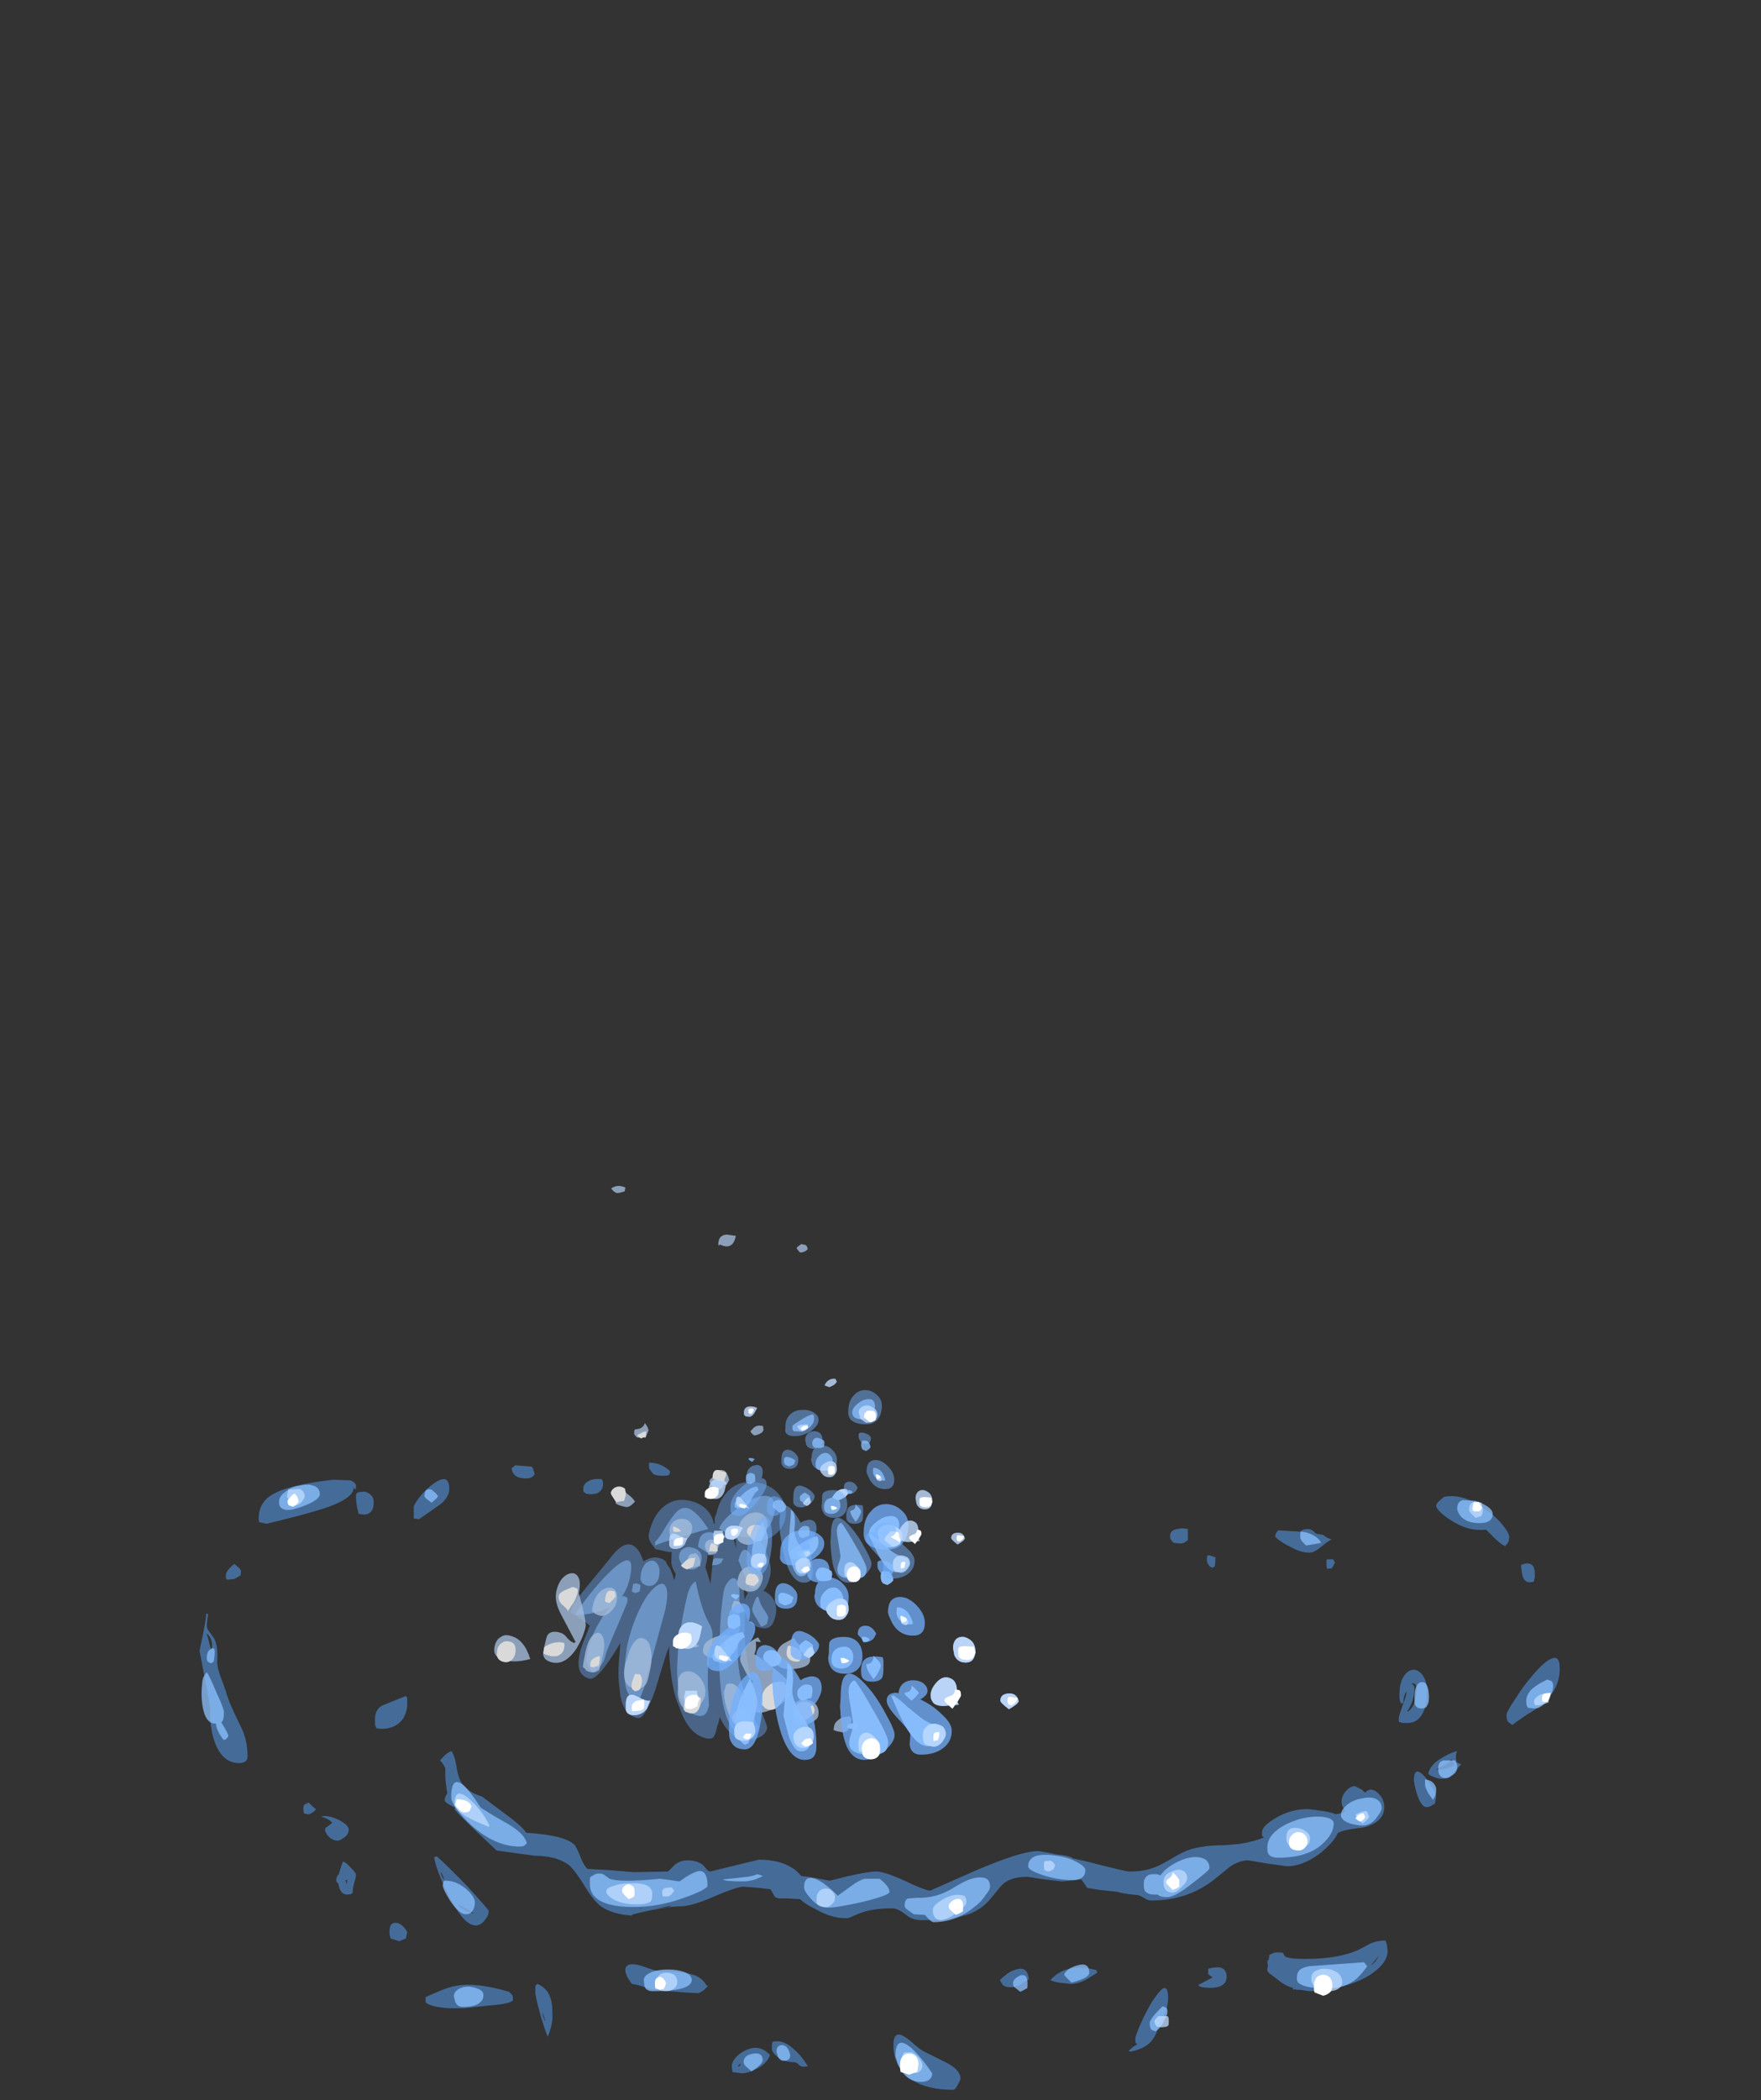 <?xml version="1.0" encoding="UTF-8" standalone="no"?>
<svg xmlns:ffdec="https://www.free-decompiler.com/flash" xmlns:xlink="http://www.w3.org/1999/xlink" ffdec:objectType="frame" height="1118.25px" width="938.0px" xmlns="http://www.w3.org/2000/svg">
  <rect width="100%" height="100%" fill="#333333" stroke="none"/>
  <g transform="matrix(1.0, 0.0, 0.0, 1.0, 424.7, 910.15)">
    <use ffdec:characterId="1182" height="47.7" transform="matrix(7.0, 0.0, 0.0, 7.0, -318.4, -131.4)" width="103.5" xlink:href="#shape0"/>
    <use ffdec:characterId="1181" height="39.7" transform="matrix(6.835, 1.489, -1.489, 6.835, -107.196, -281.613)" width="28.35" xlink:href="#shape1"/>
    <use ffdec:characterId="1183" height="20.6" transform="matrix(7.0, 0.0, 0.0, 7.0, -91.35, -117.35)" width="29.9" xlink:href="#shape2"/>
    <use ffdec:characterId="1183" height="20.6" transform="matrix(7.0, 0.0, 0.0, 7.0, -91.35, -117.35)" width="29.9" xlink:href="#shape2"/>
    <use ffdec:characterId="1183" height="20.6" transform="matrix(5.27, 0.0, 0.0, 5.27, -68.267, -176.066)" width="29.9" xlink:href="#shape2"/>
    <use ffdec:characterId="348" height="20.4" transform="matrix(7.0, 0.0, 0.0, 7.0, -424.7, -71.7)" width="134.0" xlink:href="#shape3"/>
  </g>
  <defs>
    <g id="shape0" transform="matrix(1.0, 0.0, 0.0, 1.0, 52.5, 27.3)">
      <path d="M21.45 -21.4 Q21.35 -21.5 21.35 -21.75 21.35 -22.15 21.9 -22.25 22.35 -22.35 22.65 -22.25 L22.7 -22.3 Q22.7 -22.25 22.7 -21.95 L22.7 -21.6 Q22.7 -21.5 22.7 -21.4 L22.55 -21.3 Q22.4 -21.15 22.1 -21.15 L21.65 -21.2 21.55 -21.25 21.45 -21.4 M41.9 -23.55 Q41.6 -23.85 41.6 -24.0 41.6 -24.2 41.85 -24.4 41.95 -24.5 42.2 -24.7 43.75 -25.0 45.55 -23.6 46.25 -23.1 46.7 -22.5 47.15 -21.95 47.15 -21.65 47.15 -21.35 47.05 -21.2 L46.85 -20.95 Q46.5 -21.1 46.0 -21.6 L45.4 -22.2 Q44.05 -22.05 42.75 -22.9 42.25 -23.2 41.9 -23.55 M31.25 -22.05 Q31.45 -22.25 31.8 -22.25 32.1 -22.25 32.3 -22.05 L32.45 -21.9 33.0 -21.8 33.2 -21.65 Q33.35 -21.55 33.65 -21.45 33.45 -21.4 32.85 -20.9 32.3 -20.45 31.95 -20.45 31.3 -20.45 30.5 -20.9 29.85 -21.2 29.35 -21.65 29.35 -21.75 29.4 -21.9 29.5 -22.1 29.6 -22.15 L31.2 -22.05 31.25 -22.05 M24.8 -20.1 Q24.8 -19.7 24.75 -19.4 L24.55 -19.3 Q24.35 -19.4 24.3 -19.5 24.15 -19.65 24.15 -19.95 24.15 -20.25 24.25 -20.25 L24.35 -20.25 24.8 -20.1 M33.3 -19.95 L33.75 -19.95 33.9 -19.7 33.65 -19.25 33.4 -19.25 33.35 -19.2 Q33.25 -19.25 33.25 -19.55 33.25 -20.0 33.3 -19.95 M33.0 -0.8 Q33.85 -0.65 33.9 -0.55 L34.45 -0.65 Q34.55 -0.7 34.7 -0.8 L34.5 -1.1 Q34.4 -1.25 34.4 -1.55 34.4 -1.9 34.7 -2.3 35.1 -2.7 35.4 -2.7 L35.9 -2.45 36.2 -2.2 Q36.55 -2.6 37.0 -2.3 37.3 -2.1 37.5 -1.75 37.65 -1.4 37.65 -1.1 37.65 0.05 36.05 0.45 34.3 0.65 34.1 0.9 33.75 1.65 32.65 2.5 31.4 3.4 30.25 3.4 L28.8 3.2 27.3 2.95 Q26.65 2.95 25.95 3.4 L24.65 4.45 Q22.65 6.0 19.95 6.0 19.65 6.0 19.45 5.85 19.1 5.65 18.95 5.6 17.5 5.45 17.4 5.35 L16.0 5.2 15.05 5.05 14.85 4.75 14.6 4.4 13.7 4.5 13.1 4.55 11.8 4.4 10.5 4.2 Q9.3 4.2 8.7 4.7 8.45 4.9 8.2 5.25 L7.7 5.85 Q7.1 6.6 6.15 7.0 4.8 7.5 2.45 7.5 1.7 7.5 1.2 7.05 0.65 6.6 0.2 6.6 -1.3 6.6 -2.2 6.95 L-2.8 7.2 Q-3.05 7.35 -3.35 7.35 -4.4 7.35 -5.55 6.7 -6.4 6.3 -6.8 5.9 L-7.7 5.85 -8.25 5.85 Q-8.7 5.85 -8.8 5.6 L-9.05 5.15 -9.9 5.05 -11.1 4.95 Q-11.6 4.95 -13.35 5.7 -15.05 6.45 -15.95 6.45 -16.65 6.45 -18.2 6.75 -19.6 7.05 -19.6 7.1 L-19.6 7.15 Q-21.1 7.05 -21.95 6.45 -22.55 6.0 -23.2 4.9 -23.9 3.75 -24.4 3.3 -25.35 2.6 -27.0 2.6 L-28.1 2.45 -29.9 2.2 -31.85 0.35 Q-33.1 -0.85 -33.1 -0.95 L-33.05 -1.05 Q-33.85 -1.45 -33.85 -1.6 -33.85 -1.85 -33.65 -2.15 L-33.7 -2.45 Q-33.8 -3.15 -33.8 -3.45 L-33.8 -4.05 Q-33.95 -4.4 -34.2 -4.65 -33.6 -5.35 -33.3 -5.35 L-33.3 -5.3 Q-33.1 -5.0 -33.0 -4.45 -32.9 -3.8 -32.8 -3.5 -32.5 -2.35 -31.0 -1.9 L-29.2 -0.55 Q-27.9 0.4 -27.65 0.85 -24.6 1.05 -23.95 1.8 -23.8 2.0 -23.55 2.6 -23.35 3.2 -23.0 3.6 L-21.25 3.7 -19.45 3.85 -16.85 3.8 -16.35 3.3 Q-15.95 2.95 -15.35 2.95 -14.6 2.95 -14.15 3.35 L-13.9 3.65 Q-13.75 3.8 -13.65 3.8 L-9.95 2.9 Q-8.4 2.9 -7.45 3.5 -7.1 3.7 -6.9 3.95 L-6.7 4.15 Q-6.05 4.2 -5.35 4.35 L-4.55 4.5 -3.15 4.15 Q-1.6 3.8 -1.0 3.8 -0.4 3.8 1.15 4.5 2.7 5.25 3.1 5.25 L6.5 3.75 Q10.0 2.25 11.25 2.25 11.55 2.25 12.7 2.5 13.3 2.55 13.8 2.7 L13.95 2.8 14.85 3.0 Q17.95 3.8 18.25 3.8 19.45 3.8 20.25 3.45 20.65 3.3 21.5 2.8 22.3 2.3 22.95 2.1 24.0 1.8 25.5 1.8 L26.65 1.7 Q27.85 1.5 28.5 1.2 L28.35 1.1 28.35 0.8 Q28.35 0.35 29.35 -0.25 30.5 -0.95 31.85 -0.95 L33.0 -0.8 M40.65 -8.4 Q40.25 -7.5 39.45 -7.5 L39.0 -7.5 38.9 -7.55 38.8 -7.55 Q38.75 -7.55 38.75 -7.85 38.75 -8.0 39.05 -8.85 39.35 -9.65 39.35 -9.9 39.25 -9.8 39.15 -9.5 39.1 -9.25 39.1 -9.05 L38.95 -8.95 Q38.9 -9.05 38.85 -9.15 38.8 -9.3 38.8 -9.6 38.8 -10.5 39.1 -11.0 39.4 -11.5 39.85 -11.55 40.25 -11.55 40.55 -11.15 40.9 -10.7 40.9 -9.85 40.9 -9.05 40.65 -8.4 M39.85 -10.4 Q39.95 -10.35 39.95 -10.05 39.95 -9.8 39.8 -9.2 39.6 -8.65 39.4 -8.4 L39.4 -8.35 Q39.8 -8.55 40.0 -9.2 40.1 -9.65 40.1 -10.1 40.1 -10.6 39.7 -10.5 L39.85 -10.4 M39.9 -3.1 Q39.9 -4.3 40.7 -3.45 41.0 -3.1 41.3 -2.6 41.55 -2.15 41.6 -1.9 L41.5 -1.35 Q41.45 -1.35 41.3 -1.25 41.1 -1.1 40.85 -1.1 40.45 -1.1 40.1 -2.2 39.95 -2.75 39.9 -3.1 M43.1 -4.9 Q43.1 -4.6 43.2 -4.5 43.25 -4.45 43.5 -4.35 L42.95 -3.75 Q42.5 -3.25 42.05 -3.25 41.75 -3.25 41.4 -3.4 41.1 -3.5 41.0 -3.65 41.15 -4.35 42.05 -4.85 42.6 -5.2 43.15 -5.35 43.2 -5.3 43.15 -5.25 43.1 -5.2 43.1 -4.9 M42.15 -4.25 Q41.7 -4.05 41.6 -3.95 42.05 -3.95 42.45 -4.05 L42.95 -4.25 Q43.0 -4.35 42.9 -4.5 L42.75 -4.75 Q42.55 -4.45 42.15 -4.25 M48.95 -19.45 Q49.1 -19.25 49.1 -18.9 L49.1 -18.6 Q49.1 -18.55 49.05 -18.4 L49.05 -18.3 Q49.0 -18.2 48.7 -18.2 48.3 -18.2 48.15 -18.75 48.1 -19.05 48.05 -19.5 48.65 -19.8 48.95 -19.45 M51.0 -11.65 Q51.0 -10.0 49.6 -8.9 49.3 -8.6 48.45 -8.1 47.7 -7.6 47.4 -7.35 47.15 -7.5 47.05 -7.6 46.95 -7.8 46.95 -8.1 46.95 -8.35 47.6 -9.3 48.25 -10.35 49.0 -11.2 49.85 -12.2 50.4 -12.4 51.0 -12.65 51.0 -11.65 M37.25 10.15 Q37.0 10.55 36.6 10.95 36.95 10.75 37.1 10.45 L37.25 10.15 M37.85 9.4 L37.9 9.85 Q37.9 10.8 36.5 11.7 35.3 12.45 33.5 12.7 32.75 12.9 31.95 12.9 L31.25 12.8 31.05 12.8 30.8 12.75 30.75 12.8 Q30.7 12.8 30.7 12.65 30.15 12.5 29.7 12.15 L29.45 11.95 29.05 11.65 Q28.75 11.45 28.75 11.3 28.75 11.1 28.8 10.95 L28.75 10.7 Q28.8 10.7 28.75 10.6 28.75 10.55 28.85 10.55 L28.9 10.15 29.1 10.05 Q29.25 9.95 29.55 9.95 29.85 9.95 29.95 10.0 L30.05 10.2 Q30.2 10.45 31.6 10.45 34.2 10.45 35.7 9.75 L36.65 9.25 Q37.15 9.05 37.75 9.05 L37.85 9.4 M24.25 11.2 Q25.65 10.8 25.65 11.8 25.65 12.25 25.3 12.45 25.0 12.65 24.35 12.65 L23.8 12.6 Q23.6 12.55 23.5 12.45 23.45 12.45 23.65 12.35 L24.6 11.85 Q24.4 11.75 24.25 11.6 L24.25 11.2 M15.8 11.5 L15.0 12.0 Q14.35 12.35 13.75 12.35 L12.9 12.25 Q12.35 12.15 12.25 12.05 13.45 10.7 15.75 11.3 L15.8 11.5 M20.8 12.7 Q21.2 12.5 21.2 13.4 21.2 13.95 21.0 14.45 L20.45 15.6 20.3 16.1 Q20.15 16.4 20.0 16.6 19.55 17.25 18.35 17.5 L18.2 17.45 Q18.45 17.15 18.85 16.95 L18.75 16.85 Q18.7 16.8 18.7 16.55 18.7 16.3 19.1 15.4 19.5 14.5 19.95 13.75 20.5 12.9 20.8 12.7 M9.95 12.4 Q9.5 12.6 9.25 12.6 8.75 12.6 8.6 12.4 L8.4 12.05 Q8.5 11.95 8.8 11.7 9.15 11.4 9.5 11.3 10.5 10.9 10.6 12.0 L9.95 12.4 M1.2 16.4 Q1.45 16.55 2.0 17.05 2.5 17.45 2.65 17.5 L4.35 18.35 Q5.4 18.9 5.4 19.55 5.4 19.65 5.2 20.0 5.0 20.4 4.85 20.4 2.25 20.4 1.05 19.1 0.3 18.25 0.3 17.0 0.3 15.8 1.2 16.4 M-47.85 -22.75 L-47.9 -22.75 Q-48.0 -22.75 -48.0 -23.05 -48.0 -24.25 -47.0 -24.85 -45.8 -25.6 -42.35 -26.0 L-41.0 -25.95 -40.75 -25.8 Q-40.6 -25.65 -40.6 -25.6 L-40.6 -25.3 Q-40.7 -25.25 -40.75 -25.35 L-40.8 -25.55 Q-40.55 -24.6 -43.25 -23.75 -44.7 -23.3 -47.4 -22.65 L-47.85 -22.75 M-49.35 -19.1 Q-49.35 -18.8 -49.4 -18.7 -49.45 -18.7 -49.6 -18.6 L-49.85 -18.45 -50.4 -18.4 Q-50.5 -18.4 -50.5 -18.7 -50.5 -19.1 -49.85 -19.6 L-49.45 -19.25 -49.35 -19.1 M-51.9 -15.45 L-51.95 -14.95 Q-51.95 -14.65 -51.8 -14.5 L-51.55 -14.15 Q-51.1 -13.65 -51.15 -12.4 -51.2 -11.85 -50.95 -11.15 -50.65 -10.35 -50.5 -9.9 -50.25 -9.0 -49.4 -7.3 -48.85 -6.25 -48.85 -4.95 -48.85 -4.45 -49.5 -4.45 -50.95 -4.45 -51.5 -6.55 -51.75 -7.6 -51.7 -8.75 L-52.5 -13.0 -52.25 -14.2 Q-52.0 -15.4 -52.0 -15.8 L-51.85 -15.8 Q-51.85 -15.65 -51.9 -15.45 M-51.65 -13.15 L-51.6 -13.1 Q-51.55 -13.15 -51.55 -13.1 L-51.55 -13.4 Q-51.55 -13.75 -51.7 -14.0 -51.8 -14.2 -52.0 -14.3 -51.9 -14.15 -51.8 -13.75 L-51.65 -13.15 M-23.3 -25.3 Q-23.3 -25.7 -22.9 -25.9 -22.55 -26.1 -21.9 -26.05 L-21.85 -25.95 Q-21.8 -25.9 -21.8 -25.65 -21.8 -25.3 -22.1 -25.05 -22.35 -24.9 -22.7 -24.9 -23.15 -24.9 -23.15 -25.0 -23.2 -25.05 -23.25 -25.05 -23.3 -25.05 -23.3 -25.3 M-28.6 -26.45 Q-28.75 -26.65 -28.75 -26.9 L-28.6 -27.0 Q-28.5 -27.05 -28.5 -27.1 L-27.25 -27.0 Q-27.15 -26.95 -27.1 -26.75 L-27.0 -26.45 Q-27.15 -26.1 -27.65 -26.1 -28.35 -26.1 -28.6 -26.45 M-34.15 -24.15 L-35.8 -23.0 -36.2 -23.05 -36.2 -24.0 Q-35.7 -24.95 -34.7 -25.7 -33.5 -26.55 -33.5 -25.3 -33.5 -24.7 -34.15 -24.15 M-39.95 -25.1 Q-39.25 -24.9 -39.25 -24.3 -39.25 -23.85 -39.4 -23.65 -39.6 -23.35 -40.0 -23.35 L-40.4 -23.4 -40.4 -23.45 Q-40.6 -24.15 -40.6 -24.75 -40.6 -25.0 -40.4 -25.05 L-39.95 -25.1 M-39.05 -7.15 L-39.15 -7.35 -39.15 -7.8 Q-39.15 -8.5 -38.65 -8.8 -38.55 -8.85 -36.8 -9.55 -36.7 -9.45 -36.7 -9.35 L-36.7 -8.9 Q-36.7 -8.4 -37.0 -7.85 -37.55 -7.05 -38.7 -7.05 L-39.05 -7.1 Q-39.1 -7.15 -39.05 -7.15 M-44.6 -0.95 Q-44.6 -1.25 -44.5 -1.3 L-44.2 -1.45 -43.9 -1.15 -43.65 -0.95 Q-43.7 -0.8 -43.9 -0.7 -44.1 -0.55 -44.2 -0.55 L-44.5 -0.6 Q-44.6 -0.65 -44.6 -0.95 M-41.85 -0.1 Q-41.15 0.3 -41.15 0.6 -41.15 1.0 -41.55 1.25 -41.75 1.4 -41.95 1.45 -42.45 1.45 -42.75 1.05 -42.95 0.8 -42.95 0.6 -42.95 0.5 -42.8 0.4 L-42.4 0.1 -42.6 -0.1 Q-42.75 -0.2 -43.25 -0.4 -42.65 -0.5 -41.85 -0.1 M-16.75 -26.4 Q-16.85 -26.3 -17.15 -26.3 -17.7 -26.3 -17.9 -26.4 -18.05 -26.45 -18.3 -26.9 L-18.3 -27.3 Q-18.0 -27.3 -17.6 -27.2 -17.05 -27.0 -16.7 -26.65 -16.7 -26.5 -16.75 -26.4 M-16.6 6.4 L-17.7 6.6 -16.8 6.5 -16.45 6.35 -16.6 6.4 M-19.0 6.6 L-19.0 6.65 -18.85 6.65 -19.0 6.6 M-20.1 11.3 Q-20.1 10.65 -18.95 10.95 -17.7 11.4 -17.45 11.4 -15.6 11.4 -14.8 11.7 -14.2 11.95 -13.9 12.5 -13.65 12.35 -14.05 12.75 -14.4 13.05 -14.6 13.05 L-15.55 13.0 -17.85 12.8 Q-18.05 12.8 -18.6 12.6 -19.2 12.4 -19.6 12.35 -20.1 11.7 -20.1 11.3 M-11.95 18.95 Q-12.0 18.85 -12.0 18.55 -12.0 18.35 -11.75 18.0 -11.45 17.65 -11.05 17.45 -9.95 16.85 -9.1 17.75 -9.25 18.3 -10.0 18.75 -10.75 19.15 -11.25 19.15 L-11.95 19.05 -11.95 18.95 M-8.9 16.75 Q-8.1 16.55 -7.3 17.3 -6.75 17.75 -6.25 18.55 L-6.2 18.6 -6.5 18.65 Q-6.75 18.65 -6.9 18.5 -7.05 18.3 -7.3 18.3 -7.9 18.3 -8.45 17.95 -8.95 17.6 -8.95 17.25 L-8.95 16.95 -8.9 16.75 M-11.35 18.4 L-11.5 18.55 -11.55 18.65 -11.35 18.55 -11.35 18.4 M-34.45 2.65 Q-33.9 3.1 -32.15 4.9 -30.5 6.7 -30.5 6.8 -30.5 7.15 -30.8 7.5 -31.1 7.9 -31.5 7.9 -32.4 7.9 -33.55 5.6 -34.5 3.7 -34.65 2.7 L-34.45 2.65 M-34.05 4.2 L-33.9 4.45 Q-33.9 4.3 -34.0 4.1 -34.05 3.95 -34.15 3.85 L-34.15 3.9 -34.05 4.2 M-32.85 6.3 Q-32.55 6.75 -31.6 7.0 L-32.15 6.65 Q-32.65 6.4 -32.85 6.3 M-33.0 12.5 Q-31.5 12.2 -28.95 12.95 L-28.75 13.15 Q-28.65 13.25 -28.65 13.55 -28.65 13.85 -30.55 14.0 L-32.4 14.2 -33.5 14.2 Q-34.95 14.1 -35.3 13.75 L-35.3 13.35 -34.15 12.85 Q-33.55 12.6 -33.0 12.5 M-26.8 12.35 Q-25.95 12.7 -25.75 13.6 -25.65 13.9 -25.65 14.85 -25.65 15.2 -25.75 15.6 -25.85 16.0 -26.0 16.35 -26.1 16.25 -26.55 14.75 -26.95 13.3 -26.95 13.0 -26.95 12.7 -26.95 12.55 -26.9 12.4 -26.8 12.35 M-41.0 3.5 Q-40.6 3.9 -40.6 4.05 -40.6 4.25 -40.75 4.7 -40.85 5.1 -40.85 5.4 L-40.95 5.5 Q-41.05 5.55 -41.3 5.55 -41.65 5.55 -41.85 5.1 L-41.95 4.7 Q-42.1 4.6 -42.1 4.5 -42.1 4.2 -41.95 4.05 L-41.9 4.0 Q-41.8 3.6 -41.6 3.05 -41.4 3.05 -41.0 3.5 M-41.35 4.45 L-41.4 4.45 -41.3 4.8 Q-41.3 4.6 -41.25 4.45 L-41.35 4.45 M-36.8 8.9 L-36.95 8.95 -37.3 9.1 -37.95 8.9 -38.0 8.75 Q-38.05 8.6 -38.05 8.35 -38.05 7.7 -37.6 7.7 -37.1 7.7 -36.7 8.4 L-36.8 8.9 M-26.35 14.85 L-26.2 15.2 -26.2 15.1 -26.45 14.4 -26.35 14.85" fill="#59a5ff" fill-opacity="0.502" fill-rule="evenodd" stroke="none"/>
      <path d="M44.9 -22.7 Q43.85 -22.7 43.4 -23.3 43.3 -23.45 43.2 -23.7 L43.2 -23.85 Q43.2 -24.3 43.6 -24.45 L44.55 -24.4 Q45.05 -24.25 45.45 -24.0 45.9 -23.7 45.9 -23.4 45.9 -22.7 44.9 -22.7 M31.25 -21.65 Q31.25 -22.1 31.3 -22.05 31.65 -22.05 32.1 -21.85 32.65 -21.6 32.85 -21.2 L32.3 -21.1 31.7 -21.0 31.4 -21.3 Q31.25 -21.5 31.25 -21.65 M33.0 -0.35 Q33.8 -0.25 33.8 0.15 33.8 0.9 33.0 1.65 31.85 2.75 29.6 2.75 28.95 2.75 28.8 2.4 28.75 2.3 28.75 1.95 28.75 1.2 29.55 0.6 30.2 0.1 31.25 -0.2 32.25 -0.45 33.0 -0.35 M40.9 -8.8 Q40.8 -8.6 40.5 -8.6 40.05 -8.6 39.95 -9.0 L39.95 -9.4 Q39.95 -10.0 40.1 -10.3 40.25 -10.6 40.5 -10.6 40.75 -10.65 40.9 -10.35 41.05 -10.0 41.05 -9.45 41.05 -9.0 40.9 -8.8 M37.1 -0.35 Q36.65 0.3 36.0 0.3 35.6 0.3 35.05 0.15 34.35 -0.1 34.35 -0.5 34.35 -0.9 34.85 -1.3 35.3 -1.65 35.9 -1.75 36.55 -1.9 36.95 -1.75 37.45 -1.55 37.45 -1.0 37.45 -0.8 37.1 -0.35 M42.15 -4.65 Q42.25 -4.65 43.05 -4.65 43.05 -4.6 43.1 -4.5 43.2 -4.4 43.2 -4.15 43.2 -3.75 42.8 -3.5 42.55 -3.3 42.35 -3.3 41.95 -3.3 41.8 -3.65 41.75 -3.8 41.75 -4.05 41.75 -4.55 42.15 -4.65 M41.55 -2.0 L41.35 -1.65 41.0 -2.15 Q40.75 -2.6 40.75 -2.8 40.75 -3.25 40.75 -3.2 41.25 -3.15 41.45 -2.85 41.6 -2.65 41.6 -2.45 41.6 -2.15 41.55 -2.0 M50.35 -10.7 Q50.5 -10.6 50.5 -10.3 50.5 -9.85 50.1 -9.3 49.65 -8.6 49.05 -8.6 L48.6 -8.65 48.55 -8.7 48.5 -8.8 Q48.45 -8.85 48.45 -9.15 48.45 -9.6 48.8 -10.0 49.2 -10.4 50.05 -10.8 L50.35 -10.7 M36.35 11.0 Q36.0 11.5 35.6 11.9 34.7 12.7 33.35 12.7 31.7 12.7 31.15 12.3 31.0 12.15 31.0 12.0 L31.0 11.85 Q31.0 11.5 31.2 11.3 31.4 11.1 31.95 11.0 L36.1 10.7 36.35 11.0 M24.35 3.55 Q24.35 3.7 23.1 4.65 21.75 5.75 21.1 5.75 20.6 5.75 20.4 5.55 L20.15 5.55 Q19.55 5.55 19.4 5.2 19.35 5.1 19.35 4.75 19.35 3.95 20.2 4.0 20.45 4.0 20.6 4.1 L20.9 3.75 Q21.5 3.2 22.3 2.9 23.1 2.6 23.7 2.75 24.35 2.9 24.35 3.55 M14.6 4.3 Q14.3 4.45 13.95 4.45 12.75 4.45 11.6 4.05 10.55 3.7 10.55 3.4 10.55 2.8 11.2 2.6 11.8 2.45 12.7 2.6 13.55 2.7 14.2 3.05 14.9 3.4 14.9 3.7 14.9 4.1 14.6 4.3 M13.85 12.25 L13.55 11.95 Q13.3 11.7 13.3 11.65 13.3 11.5 13.6 11.25 13.9 11.05 14.25 10.95 15.2 10.65 15.2 11.5 15.2 11.9 13.85 12.25 M21.05 14.15 Q21.15 14.2 21.15 14.5 21.15 14.7 20.9 15.15 20.6 15.75 20.25 15.95 20.0 15.9 19.9 15.8 19.8 15.65 19.8 15.3 19.8 15.15 20.2 14.65 20.6 14.2 20.8 14.05 L21.05 14.15 M7.3 5.6 Q7.0 6.1 6.45 6.5 5.05 7.65 3.35 7.65 3.15 7.65 2.7 7.1 L1.85 7.05 1.35 6.7 Q1.15 6.55 1.15 6.4 1.15 5.95 1.4 5.85 L2.1 5.8 Q3.55 5.85 4.85 5.05 6.1 4.25 6.85 4.25 7.65 4.2 7.65 4.95 7.65 5.2 7.3 5.6 M10.45 12.7 Q10.4 12.7 10.25 12.8 L9.95 12.95 9.45 12.55 Q9.4 12.45 9.4 12.25 9.4 12.15 9.55 11.95 9.75 11.8 9.95 11.7 10.5 11.55 10.5 12.3 10.5 12.75 10.45 12.7 M3.0 19.65 Q2.75 19.8 2.4 19.8 1.4 19.8 0.85 18.85 0.65 18.55 0.55 18.15 L0.45 17.85 Q0.45 16.05 1.85 17.4 2.55 18.1 3.25 19.15 3.25 19.45 3.0 19.65 M-46.45 -24.35 Q-46.45 -24.75 -45.95 -25.1 -45.55 -25.45 -44.9 -25.55 -44.25 -25.7 -43.85 -25.55 -43.35 -25.4 -43.35 -24.9 -43.35 -24.5 -44.45 -24.05 -45.35 -23.7 -45.75 -23.7 -46.25 -23.7 -46.4 -24.0 -46.45 -24.05 -46.45 -24.35 M-51.4 -13.15 Q-51.35 -13.15 -51.35 -12.85 -51.35 -12.6 -51.4 -12.35 L-51.4 -12.25 -51.45 -12.15 Q-51.5 -12.05 -51.7 -12.05 -51.75 -12.1 -51.85 -12.15 -51.95 -12.2 -51.95 -12.45 -51.95 -12.8 -51.8 -13.0 -51.65 -13.15 -51.5 -13.2 L-51.4 -13.15 M-51.3 -7.45 Q-52.1 -7.45 -52.3 -8.95 -52.4 -9.7 -52.3 -10.5 -52.3 -11.0 -51.95 -11.35 -51.8 -11.2 -51.25 -9.9 -50.65 -8.6 -50.65 -8.35 -50.65 -7.8 -50.75 -7.65 L-50.85 -7.55 Q-50.35 -6.75 -50.3 -6.5 L-50.45 -6.3 Q-50.5 -6.25 -50.65 -6.2 -50.85 -6.4 -51.05 -6.8 -51.25 -7.2 -51.25 -7.4 L-51.25 -7.45 -51.3 -7.45 M-34.35 -24.75 L-34.5 -24.55 -34.85 -24.25 -35.3 -24.6 -35.4 -24.75 -35.35 -25.05 Q-35.25 -25.35 -34.85 -25.25 L-34.5 -24.95 -34.35 -24.75 M-33.35 -1.85 Q-33.35 -3.55 -32.4 -2.75 -31.9 -2.3 -31.1 -1.05 -30.7 -0.8 -30.05 -0.4 L-29.0 0.2 Q-27.75 0.95 -27.6 1.65 L-27.75 1.8 Q-27.85 1.9 -28.15 1.9 -30.0 1.9 -31.8 0.3 -32.45 -0.3 -32.9 -0.9 -33.35 -1.5 -33.35 -1.85 M-3.05 5.0 Q-2.25 4.4 -1.85 4.35 L-0.75 4.35 Q0.0 4.95 0.0 5.35 0.0 5.6 -2.0 6.1 -4.0 6.55 -4.7 6.55 -5.4 6.55 -6.0 5.85 -6.5 5.3 -6.5 5.0 -6.5 3.85 -5.25 4.55 -4.85 4.8 -4.4 5.2 -4.0 5.55 -3.95 5.65 L-3.05 5.0 M-9.9 4.05 Q-9.7 4.1 -9.65 4.15 -9.85 4.25 -10.2 4.4 -10.75 4.55 -11.05 4.55 -12.65 4.55 -12.65 4.4 L-10.8 4.2 Q-10.2 4.1 -10.1 4.0 L-9.9 4.05 M-14.3 5.25 Q-14.8 5.5 -15.5 5.75 -17.5 6.5 -19.5 6.5 -21.6 6.5 -22.4 5.75 -22.8 5.35 -22.8 4.75 L-22.8 4.3 -22.75 4.2 -22.55 4.1 Q-22.4 3.95 -22.1 3.95 -21.8 3.95 -21.65 4.1 L-21.3 4.35 Q-20.5 4.65 -17.45 4.35 L-16.7 4.45 -16.0 4.55 Q-15.95 4.55 -15.55 4.25 -15.05 3.95 -14.8 3.85 -13.85 3.45 -13.85 4.9 -13.85 5.0 -14.3 5.25 M-18.65 12.5 L-18.7 12.05 Q-18.7 11.7 -18.1 11.45 -17.6 11.25 -16.85 11.25 -16.15 11.25 -15.6 11.45 -15.05 11.65 -15.05 12.05 -15.05 12.9 -18.0 12.9 -18.55 12.9 -18.65 12.5 M-8.15 17.0 Q-7.7 17.05 -7.55 17.8 -7.6 18.05 -7.65 18.05 -7.75 18.2 -8.05 18.2 -8.35 18.2 -8.5 17.85 L-8.6 17.5 Q-8.6 17.0 -8.15 17.0 M-11.1 18.3 Q-11.1 17.75 -10.35 17.65 -9.65 17.55 -9.65 18.15 -9.65 18.45 -10.5 19.0 L-10.95 18.6 Q-11.1 18.45 -11.1 18.3 M-31.7 6.75 Q-31.85 7.05 -32.25 7.05 -32.75 7.05 -33.45 6.0 -34.0 5.1 -34.0 4.85 L-33.95 4.6 Q-33.9 4.55 -33.9 4.5 -33.05 4.45 -32.25 5.1 -31.55 5.7 -31.55 6.15 -31.55 6.5 -31.7 6.75 M-31.15 13.75 Q-31.5 14.1 -32.45 14.1 -32.9 14.1 -33.05 13.7 L-33.15 13.3 Q-33.15 12.95 -32.8 12.75 -32.5 12.55 -32.0 12.55 -31.55 12.6 -31.25 12.75 -30.9 12.9 -30.9 13.2 -30.9 13.55 -31.15 13.75" fill="#8cc1ff" fill-opacity="0.753" fill-rule="evenodd" stroke="none"/>
      <path d="M45.15 -23.7 Q45.15 -23.5 45.05 -23.25 L44.6 -23.1 Q44.1 -23.55 44.1 -23.7 44.1 -24.05 44.25 -24.2 44.45 -24.4 45.05 -24.25 L45.15 -23.7 M36.5 -0.35 Q36.25 0.0 36.0 0.15 35.75 -0.05 35.65 -0.2 35.55 -0.3 35.45 -0.5 35.55 -0.6 35.8 -0.7 36.1 -0.8 36.3 -0.8 36.4 -0.65 36.5 -0.35 M50.05 -9.75 L50.1 -9.7 Q50.15 -9.65 50.15 -9.4 L50.15 -9.05 50.1 -9.05 49.85 -8.95 49.5 -8.85 49.2 -8.85 Q49.05 -8.85 49.05 -9.15 49.05 -9.35 49.35 -9.55 49.6 -9.75 50.05 -9.75 M31.85 1.75 Q31.6 2.0 31.1 2.0 30.45 2.0 30.25 1.6 30.2 1.5 30.2 1.2 30.2 0.35 31.1 0.5 31.45 0.55 31.75 0.8 32.0 1.0 32.0 1.25 32.0 1.6 31.85 1.75 M34.1 11.5 Q34.45 11.8 34.45 12.2 34.45 12.55 34.1 12.75 33.85 12.9 33.45 12.9 32.5 12.9 32.2 12.35 32.1 12.2 32.1 12.05 L32.1 11.95 Q32.1 11.5 32.45 11.35 32.8 11.15 33.3 11.2 33.75 11.25 34.1 11.5 M22.25 4.95 Q21.85 5.4 21.55 5.4 21.05 5.4 20.9 5.0 20.85 4.9 20.85 4.55 20.85 4.25 21.1 4.0 21.4 3.8 21.75 3.7 22.1 3.6 22.35 3.75 22.65 3.9 22.65 4.3 22.65 4.6 22.25 4.95 M12.15 2.95 Q12.35 3.0 12.45 3.1 L12.6 3.3 12.5 3.6 Q12.35 3.75 12.05 3.8 L11.8 3.7 Q11.75 3.65 11.75 3.35 L11.75 3.1 11.85 3.0 Q12.15 3.0 12.15 2.95 M5.8 5.8 Q5.85 5.9 5.85 6.15 5.85 6.4 5.1 6.95 4.35 7.5 3.9 7.5 3.5 7.5 3.35 7.1 3.3 7.0 3.3 6.7 3.3 6.35 4.1 5.9 4.95 5.4 5.7 5.65 L5.8 5.8 M2.15 19.1 L1.75 19.15 Q1.15 19.15 1.0 18.65 L0.95 18.15 Q0.95 17.7 1.15 17.55 L1.7 17.55 Q2.0 17.7 2.25 18.0 2.5 18.3 2.5 18.55 2.5 18.95 2.15 19.1 M21.15 14.8 L21.2 14.85 Q21.25 14.9 21.25 15.15 21.25 15.6 21.2 15.5 L21.1 15.6 20.7 15.65 20.35 15.6 20.2 15.4 20.15 15.15 Q20.4 14.85 20.45 14.8 L21.15 14.8 M-44.7 -24.35 Q-44.95 -24.05 -45.2 -24.05 -45.4 -24.05 -45.6 -24.3 L-45.85 -24.7 -45.75 -25.25 -44.9 -25.3 Q-44.5 -25.15 -44.5 -24.75 -44.5 -24.6 -44.7 -24.35 M-33.1 -1.35 Q-33.1 -2.7 -31.95 -1.7 -30.95 -0.8 -30.45 0.3 L-30.5 0.4 Q-31.6 -0.05 -32.15 -0.35 -33.1 -0.9 -33.1 -1.35 M-4.4 6.3 Q-4.6 6.5 -4.85 6.5 -5.4 6.5 -5.55 6.2 -5.55 6.1 -5.55 5.85 -5.55 5.5 -5.35 5.3 -5.15 5.1 -4.85 5.1 -4.55 5.1 -4.35 5.3 -4.15 5.5 -4.15 5.8 -4.15 6.1 -4.4 6.3 M-16.5 5.1 Q-16.4 5.2 -16.4 5.3 L-16.6 5.55 Q-16.8 5.7 -16.85 5.7 L-17.2 5.7 Q-17.3 5.7 -17.3 5.4 -17.3 5.1 -17.05 5.05 L-16.6 5.0 -16.5 5.1 M-18.2 6.1 Q-18.5 6.3 -19.3 6.3 -20.15 6.3 -20.85 6.0 -21.55 5.65 -21.55 5.3 -21.55 5.05 -21.0 4.9 -20.5 4.7 -19.8 4.7 -18.05 4.6 -18.05 5.5 -18.05 5.95 -18.2 6.1 M-17.75 12.25 Q-17.75 11.9 -17.5 11.65 -17.3 11.5 -16.95 11.5 -16.65 11.5 -16.4 11.65 -16.15 11.85 -16.15 12.2 -16.15 12.6 -16.55 12.8 -16.75 12.9 -16.95 12.9 -17.55 12.9 -17.7 12.6 L-17.75 12.25" fill="#bfdcff" fill-opacity="0.753" fill-rule="evenodd" stroke="none"/>
      <path d="M45.1 -23.85 L44.9 -23.6 44.5 -23.6 44.4 -23.65 Q44.35 -23.75 44.35 -23.8 L44.45 -24.3 44.85 -24.3 45.1 -23.85 M36.2 -0.35 Q36.1 -0.1 35.8 0.0 35.6 -0.1 35.45 -0.25 35.6 -0.45 35.75 -0.55 L36.05 -0.65 36.2 -0.35 M50.05 -9.1 L49.75 -9.1 Q49.65 -9.1 49.65 -9.4 49.65 -9.7 49.9 -9.75 L50.3 -9.8 Q50.3 -9.4 50.05 -9.1 M31.6 2.0 Q31.4 2.2 31.15 2.2 30.6 2.2 30.45 1.9 30.4 1.8 30.4 1.55 30.4 1.2 30.65 1.0 30.85 0.8 31.1 0.8 31.4 0.8 31.6 1.0 31.8 1.2 31.8 1.5 31.8 1.8 31.6 2.0 M33.0 11.65 Q33.3 11.65 33.5 11.85 33.7 12.1 33.7 12.45 33.7 12.7 33.6 12.9 33.4 13.15 33.0 13.25 L32.35 13.0 32.3 12.85 32.3 12.45 Q32.3 12.1 32.5 11.85 32.7 11.65 33.0 11.65 M22.05 4.5 Q22.05 5.0 22.05 4.95 L21.9 5.05 21.55 5.2 21.15 4.8 Q21.05 4.7 21.05 4.6 21.05 4.45 21.3 4.3 21.55 4.1 21.55 3.85 L21.85 4.15 Q22.05 4.4 22.05 4.5 M5.55 6.85 L5.4 6.95 5.05 7.1 4.6 6.7 Q4.5 6.6 4.5 6.45 4.5 6.3 4.65 6.15 4.85 5.95 5.05 5.9 5.6 5.75 5.6 6.45 5.6 6.9 5.55 6.85 M2.2 18.45 L2.15 18.8 2.1 19.05 1.9 19.1 1.5 19.25 0.85 19.05 Q0.8 18.9 0.8 18.45 0.8 18.1 1.0 17.85 1.2 17.65 1.5 17.65 1.8 17.65 2.0 17.85 2.2 18.1 2.2 18.45 M-44.95 -24.35 Q-45.0 -24.25 -45.1 -24.15 -45.25 -24.0 -45.4 -23.95 L-45.7 -24.05 Q-45.8 -24.1 -45.8 -24.4 -45.8 -24.45 -45.65 -24.6 -45.5 -24.8 -45.3 -24.95 -45.05 -24.8 -44.95 -24.35 M-31.95 -0.8 Q-32.05 -0.7 -32.35 -0.7 -32.55 -0.7 -32.75 -0.9 L-33.05 -1.25 -32.95 -1.7 Q-32.0 -1.7 -31.8 -1.15 L-31.95 -0.8 M-19.55 4.9 Q-19.4 5.0 -19.4 5.3 -19.4 5.75 -19.45 5.7 L-19.6 5.8 -19.85 5.9 Q-20.35 5.45 -20.35 5.3 -20.35 5.0 -20.15 4.9 -20.15 4.85 -19.85 4.75 L-19.55 4.9 M-17.8 12.7 Q-17.85 12.65 -17.85 12.3 -17.85 12.0 -17.7 11.9 -17.65 11.85 -17.45 11.8 -17.15 11.9 -17.0 12.3 L-17.15 12.7 -17.45 12.8 -17.8 12.7" fill="#ffffff" fill-rule="evenodd" stroke="none"/>
    </g>
    <g id="shape1" transform="matrix(1.0, 0.0, 0.0, 1.0, 10.8, 4.95)">
      <path d="M8.05 20.2 Q8.55 20.95 8.55 21.55 8.55 22.4 8.3 22.85 8.85 22.95 9.2 23.35 9.6 23.8 9.6 24.5 9.6 25.0 9.45 25.3 9.25 25.65 8.7 25.65 7.7 25.65 7.3 24.75 L7.3 24.95 Q7.85 28.1 9.4 30.75 9.8 31.4 10.4 32.3 10.8 32.9 10.8 33.0 10.8 33.55 10.25 33.9 9.75 34.25 9.25 34.25 8.05 34.25 7.1 32.95 L7.1 33.2 Q7.1 33.45 7.05 33.65 L7.05 33.85 Q7.05 34.35 6.95 34.55 6.8 34.75 6.45 34.75 5.05 34.75 3.95 32.9 3.0 31.65 2.3 29.0 L2.2 28.5 2.1 29.05 Q2.05 29.55 1.85 32.05 1.55 34.35 1.0 34.35 -0.3 34.35 -0.85 32.35 -1.15 31.6 -1.3 30.5 L-1.5 29.05 Q-2.55 32.2 -3.2 32.2 -4.35 32.2 -4.35 30.5 -4.35 29.95 -4.2 29.15 L-4.05 28.25 Q-4.95 27.8 -5.55 27.65 L-5.7 27.55 -5.7 27.4 Q-5.7 26.95 -4.8 25.2 -3.85 23.35 -3.65 22.95 -2.65 20.7 -1.45 22.1 L-1.1 22.6 Q-0.8 22.3 -0.4 22.15 0.15 22.0 0.55 22.25 L0.75 22.5 Q1.1 22.75 1.45 23.45 L1.5 23.5 1.5 23.0 Q1.2 22.75 1.0 22.3 L0.85 21.5 0.85 21.45 0.6 21.5 -0.4 21.5 Q-1.15 20.95 -1.15 20.5 -1.15 18.95 -0.4 18.1 0.2 17.4 1.2 17.35 2.15 17.3 2.85 17.8 3.35 18.2 3.5 18.65 L3.6 18.65 Q3.5 18.4 3.5 18.15 L3.55 17.85 Q3.55 16.8 4.05 16.0 4.7 15.0 6.0 14.9 7.25 14.8 8.1 15.6 8.75 16.3 8.75 17.1 8.75 17.95 8.15 18.6 7.8 18.95 7.25 19.2 7.7 19.6 8.05 20.2 M3.55 21.1 Q3.6 21.3 3.6 21.5 L3.6 22.05 Q3.9 22.55 4.25 23.2 L4.15 22.35 4.0 21.0 Q3.8 21.1 3.55 21.1 M5.6 20.15 L5.4 19.5 5.4 19.45 5.25 19.45 5.3 19.6 5.6 20.15 M7.05 23.85 Q7.05 23.5 7.2 23.3 6.95 23.15 6.7 22.75 L7.05 23.85" fill="#6195d9" fill-opacity="0.502" fill-rule="evenodd" stroke="none"/>
      <path d="M6.85 20.45 Q7.6 21.25 7.9 22.2 L7.8 22.65 Q7.75 22.65 7.7 22.75 7.6 22.85 7.25 22.85 L6.55 21.9 Q5.95 20.95 5.95 21.05 5.95 19.5 6.85 20.45 M7.3 18.55 Q6.65 19.2 5.65 19.2 L5.05 19.2 Q4.55 19.15 4.0 18.95 4.05 18.4 4.7 17.55 5.3 16.75 6.0 16.2 6.8 15.65 7.25 15.75 7.85 15.9 7.85 17.05 7.85 17.95 7.3 18.55 M2.7 20.15 Q2.7 19.75 2.95 19.55 3.2 19.35 3.5 19.35 3.8 19.35 4.05 19.55 4.3 19.75 4.3 20.1 4.3 20.3 4.15 20.5 3.95 20.75 3.45 20.9 L2.75 20.65 Q2.7 20.7 2.7 20.15 M1.45 17.95 Q2.15 18.1 3.2 19.15 2.85 19.3 1.45 20.1 -0.15 20.95 -0.5 21.25 L-0.55 20.95 Q-0.3 20.6 0.0 19.65 0.35 18.7 0.55 18.4 0.9 17.85 1.45 17.95 M2.35 20.8 Q2.7 20.8 2.95 21.0 3.2 21.25 3.2 21.6 3.2 21.9 3.05 22.15 2.8 22.45 2.45 22.45 1.9 22.45 1.65 22.05 1.45 21.8 1.45 21.55 1.45 21.15 1.75 20.95 2.0 20.75 2.35 20.8 M4.8 21.1 L4.7 21.45 Q4.5 21.7 4.15 21.75 L4.1 21.8 Q4.05 21.8 4.05 21.45 4.05 21.25 4.2 21.2 L4.8 21.1 M5.5 22.8 Q5.65 22.45 5.85 22.4 6.4 22.3 6.65 23.9 L7.0 25.35 Q7.2 26.35 7.25 26.95 7.45 29.1 8.85 31.25 9.5 32.35 10.15 33.05 10.15 33.55 9.9 33.75 9.65 33.95 9.15 33.95 7.35 33.95 6.15 28.8 5.8 27.15 5.5 25.2 5.35 23.75 5.35 23.5 5.35 23.1 5.5 22.8 M0.15 24.05 Q-0.05 24.35 -0.4 24.35 -0.9 24.35 -1.05 23.95 L-1.1 23.55 Q-1.1 23.05 -0.9 22.7 -0.7 22.45 -0.4 22.4 -0.15 22.4 0.05 22.65 0.3 22.95 0.3 23.55 0.3 23.8 0.15 24.05 M0.95 24.1 Q1.3 24.5 1.3 25.9 L1.0 31.7 Q1.0 31.95 0.95 32.25 0.9 32.45 0.9 32.6 L0.85 32.85 Q0.8 32.95 0.45 32.95 -0.35 32.95 -0.75 31.05 -0.85 30.5 -0.9 29.8 L-0.95 29.2 Q-0.95 27.55 -0.6 26.15 -0.3 24.9 0.2 24.3 0.65 23.75 0.95 24.1 M5.25 27.1 Q5.35 27.55 5.35 28.65 5.35 29.35 5.7 30.8 L6.1 32.25 Q6.1 32.7 6.0 32.9 5.85 33.2 5.45 33.2 3.6 33.2 3.0 29.25 2.7 27.55 2.7 24.85 2.7 24.25 2.75 24.0 2.85 23.45 3.1 23.25 3.7 24.6 4.25 25.45 4.55 25.9 4.95 26.35 5.2 26.7 5.25 27.1 M7.9 23.4 L8.05 23.4 Q8.25 23.9 8.7 24.3 9.1 24.65 9.1 24.85 9.1 25.35 9.05 25.3 L8.95 25.4 Q8.85 25.5 8.7 25.55 L8.15 24.95 Q7.75 24.55 7.75 24.35 7.75 24.05 7.8 23.8 L7.9 23.4 M-1.5 24.4 Q-1.45 24.45 -1.4 24.4 L-1.25 24.35 -0.95 24.4 Q-0.9 24.55 -0.9 24.85 L-0.95 24.95 -1.2 25.1 -1.45 25.05 Q-1.5 25.05 -1.5 24.7 L-1.5 24.4 M-1.85 24.05 Q-1.85 24.9 -2.15 25.6 L-2.05 25.5 -1.75 25.55 Q-1.65 25.65 -1.65 25.95 L-2.0 27.85 Q-2.4 29.8 -2.4 30.15 -2.4 30.6 -2.55 30.95 -2.7 31.3 -3.1 31.7 -3.65 31.15 -3.75 30.9 -3.8 30.8 -3.8 30.2 -3.8 28.95 -3.35 27.7 -3.15 27.05 -2.85 26.55 -3.7 27.3 -5.3 27.7 -5.2 27.2 -4.65 26.1 -4.05 24.85 -3.45 23.95 -2.75 22.9 -2.35 22.8 -1.85 22.65 -1.85 24.05" fill="#77a4d9" fill-opacity="0.753" fill-rule="evenodd" stroke="none"/>
      <path d="M0.3 -2.35 Q0.05 -2.05 -0.55 -2.2 L-0.6 -2.1 Q-0.7 -2.1 -0.7 -2.45 -0.7 -2.9 -0.2 -3.05 L0.5 -3.1 Q0.5 -2.55 0.3 -2.35 M5.2 -3.2 Q5.4 -3.45 5.5 -3.55 L5.85 -3.55 Q6.05 -3.4 6.05 -3.25 5.9 -3.0 5.55 -2.9 5.3 -3.05 5.2 -3.2 M5.7 10.9 Q5.65 11.15 5.45 11.25 5.35 11.35 5.1 11.45 4.85 11.35 4.75 11.2 4.9 10.9 5.0 10.8 5.2 10.6 5.6 10.6 L5.7 10.9 M7.1 19.2 Q6.7 19.7 6.25 19.7 5.55 19.7 5.4 19.2 L5.4 18.65 Q5.4 18.05 5.7 17.65 6.0 17.25 6.45 17.15 6.9 17.05 7.2 17.3 7.55 17.6 7.55 18.2 7.55 18.75 7.1 19.2 M3.6 15.6 Q3.6 15.95 3.6 15.75 3.5 16.05 3.1 16.2 L2.65 15.75 Q2.5 15.65 2.5 15.6 2.5 15.35 2.75 15.2 L2.75 15.15 Q2.75 14.9 2.8 14.8 2.95 14.5 3.45 14.55 3.75 14.7 3.95 15.15 L3.85 15.55 3.6 15.6 M1.75 20.25 Q1.45 20.6 1.0 20.6 0.6 20.6 0.4 20.15 L0.3 19.75 Q0.3 19.35 0.55 19.1 0.8 18.85 1.15 18.8 1.5 18.75 1.75 18.95 2.0 19.15 2.0 19.55 2.0 19.95 1.75 20.25 M4.1 19.9 Q4.1 19.95 4.15 20.0 4.2 20.05 4.2 20.35 4.2 20.9 4.15 20.85 L3.95 20.95 3.65 21.05 Q3.2 20.6 3.2 20.4 3.2 19.75 4.1 19.9 M3.0 22.1 L2.65 22.3 2.3 22.15 Q2.15 22.05 2.15 21.7 2.15 21.4 2.3 21.3 L2.65 21.15 Q2.85 21.25 3.0 21.45 3.15 21.7 3.2 22.05 3.15 22.05 3.0 22.1 M4.2 28.15 L3.65 28.2 Q3.35 28.15 3.05 28.1 2.5 27.9 2.8 27.55 3.25 27.5 4.4 28.0 L4.2 28.15 M5.15 27.3 Q5.55 26.95 6.05 26.8 6.55 26.65 6.9 26.8 7.3 27.0 7.3 27.55 7.3 27.95 6.5 28.35 5.85 28.7 5.65 28.7 5.0 28.7 4.8 28.4 4.75 28.25 4.75 28.0 4.75 27.65 5.15 27.3 M7.8 22.85 Q7.55 23.15 7.1 23.15 6.45 23.15 6.25 22.75 6.2 22.65 6.2 22.3 6.2 21.8 6.5 21.5 6.75 21.25 7.15 21.25 7.5 21.2 7.75 21.4 8.05 21.65 8.05 22.0 8.05 22.55 7.8 22.85 M6.95 24.3 L7.25 24.65 Q6.9 24.9 6.8 24.95 L6.35 24.85 Q6.2 24.8 6.2 24.45 L6.25 24.15 6.3 24.05 6.7 24.05 6.95 24.3 M7.9 27.25 Q8.15 26.75 8.65 26.4 L8.95 26.7 8.55 26.75 Q8.75 27.3 8.65 27.7 9.75 28.1 10.55 28.55 12.05 29.3 12.05 29.75 12.05 30.4 11.2 31.25 10.35 32.0 9.75 32.0 9.25 32.0 8.95 31.8 L9.0 31.85 Q9.3 32.3 9.5 32.45 L9.4 33.0 9.15 33.05 8.6 33.15 Q8.0 33.15 7.45 32.15 7.05 31.4 7.0 31.0 L7.05 30.4 Q7.75 29.95 8.45 31.0 L8.65 31.3 8.6 31.1 Q8.6 30.45 9.0 29.75 8.55 29.55 8.1 28.95 7.65 28.45 7.65 28.2 7.65 27.75 7.9 27.25 M10.3 27.35 Q10.3 26.8 10.65 26.45 L11.35 25.85 Q11.55 26.2 12.3 26.5 12.9 26.75 12.9 27.35 12.9 27.75 12.15 28.05 11.55 28.3 11.2 28.3 10.45 28.3 10.3 27.85 L10.3 27.35 M16.0 31.2 Q16.25 30.9 16.75 30.8 L16.9 30.9 Q16.95 30.95 16.95 31.3 16.95 31.7 16.8 31.9 16.65 32.1 16.35 32.1 L15.9 32.1 15.85 32.05 15.8 32.1 Q15.75 32.05 15.75 31.75 15.75 31.45 16.0 31.2 M14.4 31.3 Q14.4 31.55 13.95 31.9 13.55 32.2 13.35 32.2 12.7 32.2 12.5 31.65 L12.35 31.1 Q12.35 30.7 12.7 30.45 13.0 30.2 13.4 30.25 13.8 30.25 14.1 30.5 14.4 30.8 14.4 31.3 M4.55 30.1 Q5.0 30.25 5.3 30.65 5.65 31.05 5.65 31.65 5.65 31.95 5.4 32.4 5.1 33.0 4.7 33.0 4.0 33.0 3.6 31.95 L3.4 30.85 Q3.4 30.35 3.75 30.15 4.1 29.95 4.55 30.1 M0.85 29.0 Q1.15 29.65 1.15 30.6 1.15 31.45 1.1 31.6 0.95 32.2 0.2 32.2 -0.55 32.2 -0.75 31.2 -0.8 30.85 -0.8 30.5 -0.75 30.05 -0.75 30.25 -0.75 29.25 -0.45 28.7 -0.2 28.25 0.2 28.35 0.6 28.4 0.85 29.0 M-8.5 -4.6 L-8.7 -4.5 Q-8.85 -4.4 -9.05 -4.35 L-9.25 -4.4 Q-9.45 -4.5 -9.55 -4.6 -9.15 -5.05 -8.5 -4.9 L-8.5 -4.6 M-3.55 12.8 Q-3.25 12.6 -3.25 12.3 -3.1 12.4 -2.95 12.6 -2.85 12.75 -2.85 12.8 L-2.95 13.35 -3.2 13.4 -3.6 13.5 -3.8 13.35 Q-3.9 13.3 -3.9 12.95 L-3.55 12.8 M-4.15 17.65 Q-3.9 17.65 -3.5 17.8 -3.0 18.0 -2.7 18.3 L-2.9 18.6 Q-3.1 18.85 -3.35 18.85 -3.9 18.85 -4.1 18.75 L-4.15 18.55 Q-4.25 18.35 -4.25 18.05 -4.25 17.7 -4.2 17.65 L-4.15 17.65 M-7.1 26.25 Q-7.1 25.6 -6.85 25.15 -6.6 24.75 -6.25 24.65 -5.9 24.55 -5.65 24.9 -5.4 25.25 -5.4 26.05 -5.4 26.0 -4.85 27.1 -4.35 28.15 -4.35 28.4 -4.35 29.2 -4.65 30.1 -5.2 31.6 -6.25 31.6 -7.0 31.6 -7.1 31.0 L-7.1 30.4 Q-7.1 29.8 -7.05 29.65 -6.9 29.25 -6.25 29.25 -5.9 29.25 -5.65 29.45 -5.3 29.75 -4.95 29.8 L-4.85 29.7 -6.45 27.8 Q-7.1 27.0 -7.1 26.25 M-3.85 27.3 Q-3.95 27.2 -4.1 27.15 -4.15 27.2 -4.15 26.65 -4.15 26.1 -3.9 25.65 -3.65 25.25 -3.3 25.15 -2.95 25.0 -2.7 25.25 -2.45 25.5 -2.45 26.1 -2.45 26.4 -2.7 26.85 -3.05 27.35 -3.45 27.35 L-3.85 27.3 M-2.6 30.2 Q-2.6 30.95 -2.65 31.45 -2.7 31.45 -2.8 31.55 -2.95 31.7 -3.25 31.7 -3.6 31.7 -3.65 31.6 -3.75 31.5 -3.9 31.45 -3.95 31.1 -3.95 30.2 -3.95 29.45 -3.75 29.05 -3.55 28.65 -3.25 28.65 -3.0 28.65 -2.8 29.05 -2.6 29.45 -2.6 30.2 M-9.75 30.3 Q-8.7 30.35 -7.95 31.7 -8.9 32.2 -9.65 32.2 -10.35 32.2 -10.6 31.95 -10.8 31.75 -10.8 31.35 -10.8 30.8 -10.5 30.55 -10.25 30.25 -9.75 30.3" fill="#a2bad9" fill-opacity="0.8" fill-rule="evenodd" stroke="none"/>
      <path d="M7.35 18.4 L7.45 18.65 7.3 19.2 7.1 19.25 6.8 19.35 6.3 18.95 Q6.1 18.8 6.1 18.65 6.1 18.35 6.35 18.2 6.7 17.95 7.25 18.1 7.25 18.2 7.35 18.4 M3.2 15.4 L2.8 15.35 2.8 15.3 2.75 15.35 Q2.65 15.3 2.65 15.0 2.65 14.65 2.95 14.6 L3.6 14.65 3.65 14.85 3.6 15.25 3.6 15.35 Q3.5 15.4 3.2 15.4 M1.2 19.75 L1.1 19.8 Q0.95 19.9 0.65 19.9 0.55 19.8 0.55 19.5 L0.75 19.55 Q0.95 19.55 1.2 19.75 M4.2 20.45 L4.25 20.65 Q4.1 20.75 3.75 20.75 L3.7 20.8 Q3.6 20.85 3.6 20.5 3.6 20.2 3.65 20.15 4.0 20.15 4.15 20.3 L4.2 20.45 M2.65 21.5 Q2.7 21.45 2.7 21.8 2.7 22.1 2.65 22.2 L2.5 22.35 2.25 22.5 Q1.9 22.45 1.75 22.3 L2.05 21.85 Q2.3 21.55 2.55 21.55 L2.65 21.5 M6.8 22.2 Q6.8 21.85 7.0 21.8 L7.4 21.75 Q7.7 21.9 7.8 22.2 7.7 22.45 7.5 22.65 L6.95 22.65 6.85 22.55 Q6.8 22.5 6.8 22.2 M6.85 27.8 Q6.85 28.15 6.95 28.35 L6.8 28.7 Q6.65 28.9 6.25 28.9 L5.85 28.85 5.8 28.8 5.65 28.7 Q5.6 28.65 5.6 28.35 5.6 28.05 5.85 27.85 6.2 27.55 6.85 27.8 M11.0 26.9 L11.0 26.6 11.1 26.5 Q12.15 26.5 12.2 27.15 L12.15 27.45 Q12.05 27.6 11.7 27.6 11.3 27.6 11.1 27.3 11.0 27.1 11.0 26.9 M17.5 31.45 L17.4 31.65 17.05 31.7 Q16.75 31.7 16.7 31.6 L16.75 31.55 Q16.75 31.4 16.95 31.3 17.15 31.2 17.35 31.2 L17.55 31.4 17.5 31.45 M14.05 31.05 Q14.05 31.2 13.85 31.45 13.6 31.75 13.35 31.9 L12.65 31.75 12.6 31.65 Q12.55 31.6 12.55 31.3 12.55 30.45 13.3 30.4 13.6 30.4 13.8 30.55 14.05 30.75 14.05 31.05 M10.65 31.6 Q10.35 31.6 10.25 31.5 10.15 31.4 9.95 31.35 L9.95 31.1 9.9 30.65 Q9.9 30.2 10.2 29.85 10.45 29.5 10.8 29.4 11.15 29.25 11.4 29.4 11.65 29.6 11.65 30.1 11.65 30.4 11.45 30.85 11.15 31.6 10.65 31.6 M8.25 33.15 L8.1 33.05 Q8.05 33.0 8.05 32.65 8.05 32.4 8.3 32.2 8.65 31.9 9.3 32.05 L9.35 32.1 Q9.45 32.15 9.45 32.45 9.45 32.9 9.2 33.1 9.0 33.25 8.7 33.25 L8.3 33.2 8.25 33.15 M0.4 31.05 Q0.6 31.15 0.65 31.3 0.75 31.45 0.75 31.8 0.75 32.15 0.65 32.25 L0.4 32.4 Q0.2 32.35 0.1 32.25 0.0 32.1 0.0 31.75 L0.05 31.35 0.1 31.1 Q0.4 31.1 0.4 31.05 M5.4 31.9 L5.45 32.3 Q5.45 33.15 4.8 33.15 L4.4 33.1 4.4 33.05 4.3 33.0 Q4.25 32.95 4.25 32.65 4.25 32.15 4.6 31.9 4.95 31.65 5.4 31.85 L5.4 31.9 M-2.95 13.35 Q-3.05 13.35 -3.15 13.4 L-3.25 13.5 Q-3.6 13.45 -3.6 13.3 L-3.3 13.05 Q-3.1 12.9 -3.0 12.9 L-2.95 13.35 M-3.65 17.5 L-3.6 17.65 Q-3.5 17.75 -3.5 18.05 -3.5 18.35 -3.55 18.45 L-3.6 18.45 -3.75 18.5 -4.1 18.65 Q-4.3 18.45 -4.55 18.2 L-4.65 18.05 Q-4.65 17.8 -4.45 17.6 -4.1 17.3 -3.65 17.5 M-6.45 27.15 Q-6.85 26.9 -6.85 26.5 -6.85 26.3 -6.45 26.0 L-5.95 25.65 -5.6 25.7 Q-5.5 25.75 -5.5 26.05 -5.5 26.35 -5.65 26.85 -5.9 27.4 -5.9 27.55 -5.95 27.4 -6.45 27.15 M-3.25 25.4 Q-3.15 25.3 -2.75 25.3 L-2.6 25.65 Q-2.65 25.8 -2.95 26.25 L-3.2 26.25 -3.3 26.2 Q-3.35 26.15 -3.35 25.85 -3.35 25.5 -3.25 25.4 M-2.8 30.5 Q-2.75 30.6 -2.75 30.9 -2.75 31.2 -2.8 31.2 L-2.8 31.1 -2.95 31.2 Q-3.05 31.3 -3.2 31.3 L-3.3 31.3 Q-3.4 31.3 -3.4 30.95 -3.4 30.8 -3.25 30.65 -3.15 30.5 -2.8 30.35 L-2.8 30.5 M-5.65 30.05 Q-5.6 30.1 -5.6 30.4 -5.6 30.8 -6.0 31.05 -6.3 31.15 -6.45 31.15 -7.0 31.15 -7.05 31.05 L-7.1 30.6 Q-6.5 29.95 -5.7 29.95 L-5.65 30.05 M-9.15 31.6 Q-9.15 31.8 -9.3 32.05 -9.5 32.35 -9.85 32.35 -10.35 32.35 -10.5 31.95 L-10.55 31.55 Q-10.55 31.2 -10.35 31.0 -10.15 30.75 -9.85 30.75 -9.55 30.7 -9.35 30.9 -9.15 31.15 -9.15 31.6" fill="#d9d9d9" fill-rule="evenodd" stroke="none"/>
    </g>
    <g id="shape2" transform="matrix(1.0, 0.0, 0.0, 1.0, 12.3, -15.7)">
      <path d="M7.5 16.85 Q8.15 16.85 8.65 17.3 9.2 17.75 9.2 18.45 9.2 19.05 8.95 19.55 8.55 20.3 7.6 20.3 6.35 20.3 5.95 19.7 5.85 19.5 5.8 19.25 L5.8 19.05 Q5.8 17.95 6.35 17.4 6.8 16.85 7.5 16.85 M2.0 21.0 Q1.2 21.5 0.4 21.5 -0.4 21.5 -0.55 21.05 -0.6 20.9 -0.55 20.75 L-0.55 20.55 Q-0.55 19.7 0.0 19.25 0.45 18.85 1.15 18.85 1.8 18.8 2.3 19.1 2.8 19.4 2.8 19.85 2.8 20.45 2.0 21.0 M3.4 22.45 Q3.9 22.55 4.25 22.95 4.65 23.35 4.65 23.9 4.65 24.5 4.5 24.7 4.3 25.0 3.55 25.0 2.45 25.0 2.15 24.3 2.05 24.05 2.05 23.8 L2.1 23.65 Q2.1 23.1 2.35 22.8 1.7 22.75 1.55 22.35 L1.45 21.9 Q1.45 21.45 1.75 21.2 2.0 21.0 2.35 21.0 2.7 21.0 2.95 21.2 3.2 21.45 3.2 21.9 3.2 22.2 3.1 22.45 L3.4 22.45 M0.75 23.85 Q0.75 24.8 -0.1 24.8 -0.8 24.8 -0.95 24.25 L-0.95 23.85 Q-0.95 23.25 -0.7 23.0 -0.45 22.8 -0.1 22.9 0.25 23.0 0.5 23.3 0.75 23.55 0.75 23.85 M0.25 27.7 Q0.25 26.15 1.3 26.6 1.7 26.75 2.05 27.05 2.4 27.4 2.4 27.55 2.4 28.0 1.85 28.4 1.35 28.7 1.1 28.7 0.4 28.7 0.25 28.25 L0.25 27.7 M5.55 27.65 Q5.7 28.0 5.7 28.4 5.7 29.05 5.35 29.4 5.0 29.75 4.4 29.75 3.45 29.75 3.2 29.05 3.1 28.8 3.1 28.5 L3.15 28.25 Q3.15 27.5 3.2 27.35 3.4 26.95 4.3 26.95 5.2 26.95 5.55 27.65 M7.0 21.95 Q6.85 21.75 6.85 21.55 L6.85 21.25 7.0 21.15 Q7.3 21.1 7.6 21.25 8.05 21.4 8.1 21.75 L8.0 22.1 Q7.9 22.3 7.6 22.3 7.2 22.3 7.0 21.95 M6.6 27.0 Q6.4 27.3 5.95 27.35 5.35 26.8 5.35 26.75 5.35 26.15 5.85 26.1 6.4 26.05 6.75 26.7 L6.6 27.0 M7.65 25.1 Q7.65 24.3 8.05 24.05 8.45 23.8 9.05 24.0 9.6 24.25 10.0 24.75 10.45 25.3 10.45 25.9 10.45 26.85 9.55 26.85 8.55 26.85 8.0 25.95 7.85 25.65 7.7 25.3 L7.65 25.1 M12.5 34.1 Q12.5 34.9 11.85 35.4 11.2 35.9 10.15 35.9 9.4 35.9 9.3 35.15 L9.35 34.35 Q9.35 34.15 8.45 33.2 7.55 32.25 7.55 31.8 7.55 31.2 8.3 31.2 L8.45 31.25 Q8.5 30.75 8.8 30.5 9.1 30.25 9.55 30.25 10.0 30.25 10.3 30.45 10.65 30.7 10.65 31.05 10.65 31.4 10.1 31.7 11.05 32.15 11.7 32.8 12.5 33.5 12.5 34.1 M7.3 28.75 L7.3 29.3 Q7.3 29.85 7.2 30.05 7.0 30.35 6.45 30.35 5.8 30.35 5.65 29.95 5.6 29.85 5.6 29.5 5.6 29.0 5.8 28.75 6.15 28.3 7.25 28.5 L7.3 28.75 M8.15 34.4 Q8.15 34.95 7.35 35.65 6.5 36.3 5.85 36.3 4.5 36.3 4.15 33.9 4.05 33.15 4.0 32.25 L4.05 31.5 Q4.05 29.8 4.7 29.75 5.2 29.7 6.1 30.75 6.85 31.6 7.5 32.85 8.15 34.0 8.15 34.4 M2.35 31.65 Q2.1 32.15 1.75 32.2 2.2 33.8 2.2 35.25 2.2 35.85 1.95 36.1 1.75 36.3 1.3 36.3 -0.05 36.3 -0.75 33.3 -0.95 32.35 -1.1 31.25 L-1.15 30.35 Q-1.15 29.7 -1.1 29.3 -1.35 29.55 -1.65 29.55 -2.3 29.55 -2.4 29.1 L-2.4 28.6 Q-2.4 28.0 -2.15 27.75 -1.9 27.5 -1.5 27.6 -1.2 27.65 -0.9 27.95 -0.65 28.25 -0.65 28.55 L-0.65 28.55 Q-0.15 28.45 0.5 29.45 0.75 29.8 1.0 30.25 1.2 30.1 1.4 30.05 1.9 29.85 2.25 30.05 2.6 30.25 2.6 30.85 2.6 31.2 2.35 31.65 M-3.1 24.5 Q-2.85 24.7 -2.85 25.05 -2.85 25.4 -2.9 25.55 L-2.95 25.75 Q-2.45 25.8 -2.45 26.35 -2.45 26.95 -3.5 28.25 -4.6 29.55 -5.25 29.55 -5.95 29.55 -6.1 29.1 L-6.1 28.6 Q-6.1 27.95 -5.55 27.25 -5.05 26.6 -4.3 26.15 L-4.15 26.1 -4.4 26.0 Q-4.45 25.9 -4.45 25.35 -4.45 25.0 -4.2 24.75 -4.0 24.5 -3.65 24.45 -3.35 24.35 -3.1 24.5 M-1.9 31.75 Q-1.9 32.75 -2.1 33.75 -2.45 35.5 -3.25 35.5 -4.15 35.5 -4.4 34.65 -4.45 34.4 -4.45 34.05 L-4.45 33.75 Q-4.45 32.5 -4.05 31.4 -3.7 30.35 -3.15 29.9 -2.65 29.4 -2.3 29.8 -1.9 30.3 -1.9 31.75" fill="#73afff" fill-opacity="0.502" fill-rule="evenodd" stroke="none"/>
      <path d="M8.0 19.4 Q7.55 19.8 7.25 19.8 6.2 19.8 6.2 19.1 6.2 18.75 6.55 18.4 6.9 18.05 7.35 17.85 7.85 17.7 8.15 17.8 8.5 17.95 8.5 18.5 8.5 19.0 8.0 19.4 M2.3 19.4 Q2.35 19.45 2.35 19.75 2.35 20.25 1.8 20.7 1.35 21.05 1.1 21.05 L0.3 21.0 0.2 20.9 Q0.15 20.8 0.15 20.5 0.15 20.4 0.95 19.9 1.8 19.35 2.25 19.3 L2.3 19.4 M3.95 23.4 Q4.25 23.65 4.25 24.2 4.25 24.6 4.0 24.8 3.75 25.0 3.35 25.0 2.75 25.0 2.55 24.7 2.5 24.55 2.5 24.3 2.5 23.85 2.8 23.55 3.05 23.25 3.4 23.2 3.75 23.15 3.95 23.4 M3.4 22.15 L3.35 22.55 3.2 22.65 Q3.05 22.7 2.75 22.7 2.45 22.7 2.35 22.65 L2.2 22.45 2.15 22.15 Q2.35 21.3 3.35 21.95 L3.4 22.15 M0.3 24.35 Q0.2 24.45 -0.2 24.55 L-0.55 24.4 Q-0.7 24.3 -0.7 23.95 -0.7 23.55 -0.3 23.6 0.05 23.65 0.45 23.95 0.35 24.3 0.3 24.35 M1.95 27.6 Q1.95 27.75 1.8 27.95 1.65 28.15 1.4 28.25 1.1 28.15 0.95 28.0 L0.9 27.7 Q0.9 27.55 1.1 27.4 1.25 27.25 1.4 27.2 1.8 27.4 1.95 27.6 M4.2 27.7 Q4.55 27.65 4.75 27.85 5.0 28.05 5.0 28.5 5.0 28.9 4.7 29.15 4.45 29.35 4.1 29.35 3.55 29.35 3.4 29.0 3.35 28.9 3.35 28.6 3.35 28.25 3.6 27.95 3.85 27.75 4.2 27.7 M7.9 22.2 Q8.05 22.4 8.05 22.65 L7.85 22.85 7.6 23.0 Q7.3 22.9 7.25 22.85 7.1 22.7 7.1 22.35 7.1 22.05 7.25 21.95 L7.6 21.95 Q7.8 22.0 7.9 22.2 M8.35 24.7 Q8.85 24.7 9.2 25.15 9.45 25.5 9.55 25.95 L9.6 25.95 9.3 26.0 Q8.75 26.0 8.45 25.55 8.3 25.3 8.3 25.1 8.3 24.75 8.35 24.7 M6.15 27.25 Q6.0 27.35 5.8 27.35 5.65 27.2 5.65 26.95 L5.9 26.95 Q6.15 27.0 6.25 27.15 L6.15 27.25 M11.85 34.0 Q11.9 34.15 11.9 34.45 11.9 34.7 11.6 34.9 11.25 35.25 10.65 35.25 9.85 35.25 8.95 33.7 8.65 33.2 7.9 31.45 L8.05 31.4 Q8.6 31.75 9.1 32.25 L9.9 32.9 Q10.65 33.55 11.75 33.85 L11.85 34.0 M10.0 31.2 L9.8 31.45 9.45 31.8 9.0 31.4 Q8.9 31.25 8.9 31.2 L9.15 31.15 Q9.45 31.05 9.45 30.65 9.7 30.85 10.0 31.2 M7.1 29.15 Q7.1 29.25 6.95 29.55 6.75 29.95 6.55 30.15 6.35 29.9 6.15 29.55 6.0 29.25 6.0 29.05 L6.3 28.95 Q6.55 28.8 6.55 28.4 L6.95 28.8 Q7.1 29.0 7.1 29.15 M7.65 34.9 Q7.65 35.5 7.35 35.7 7.05 35.9 6.25 35.9 4.65 35.9 4.7 34.95 4.7 34.7 4.9 34.15 5.05 33.7 5.0 33.5 L4.8 32.2 Q4.65 31.4 4.65 31.1 4.65 30.75 4.8 30.5 4.95 30.3 5.1 30.25 5.4 30.55 6.45 32.4 7.65 34.45 7.65 34.9 M0.4 29.85 Q0.45 30.25 0.35 31.0 0.35 31.75 1.05 32.8 1.75 33.9 1.75 34.4 1.75 35.0 1.7 35.2 1.55 35.65 1.0 35.65 0.45 35.65 0.05 34.3 L-0.3 32.95 -0.15 31.2 Q0.0 29.65 0.0 28.95 0.4 29.15 0.4 29.85 M1.0 30.75 Q1.3 30.45 1.8 30.65 L1.85 30.75 Q1.9 30.8 1.9 31.1 L1.85 31.45 1.8 31.6 1.55 31.65 1.2 31.8 Q0.95 31.75 0.9 31.65 0.75 31.55 0.75 31.2 0.75 30.95 1.0 30.75 M-3.65 23.8 L-3.9 24.1 Q-4.2 23.95 -4.3 23.8 -4.2 23.6 -3.65 23.8 M-3.75 25.3 Q-3.6 25.4 -3.6 25.7 -3.6 26.25 -3.6 26.1 -3.65 26.1 -3.8 26.2 L-4.1 26.35 -4.45 26.25 Q-4.55 26.15 -4.55 25.8 -4.55 25.45 -4.45 25.35 -4.4 25.35 -4.1 25.2 L-3.75 25.3 M-3.25 26.95 Q-3.55 27.1 -3.75 27.45 L-4.1 28.1 Q-4.55 28.8 -5.5 28.8 L-5.65 28.7 Q-5.7 28.65 -5.7 28.35 -5.7 28.15 -4.9 27.4 -4.05 26.6 -3.4 26.6 L-3.25 26.95 M-1.75 28.75 L-1.85 28.6 Q-1.85 28.0 -1.3 27.95 -0.8 27.9 -0.45 28.55 L-0.55 28.9 Q-0.75 29.2 -1.2 29.2 L-1.75 28.75 M-2.55 30.85 Q-2.3 31.6 -2.3 31.85 -2.3 32.15 -2.6 33.5 -2.85 34.8 -3.0 35.05 L-3.25 35.15 Q-3.75 34.8 -3.9 34.25 -3.95 34.05 -3.95 33.4 -3.95 32.6 -3.6 31.7 -3.4 31.15 -2.85 30.1 -2.85 30.15 -2.55 30.85" fill="#8cc1ff" fill-opacity="0.753" fill-rule="evenodd" stroke="none"/>
      <path d="M8.25 18.6 L8.35 18.65 8.5 18.75 Q8.75 18.95 8.75 19.35 8.75 19.65 8.45 19.9 8.1 20.15 7.6 20.15 L7.1 19.8 Q6.95 19.65 6.95 19.45 L6.95 19.4 6.85 19.1 Q6.85 18.8 7.1 18.6 7.35 18.4 7.7 18.4 8.0 18.4 8.25 18.6 M3.9 16.55 Q3.55 16.45 3.4 16.35 3.6 16.0 3.75 15.9 4.05 15.65 4.5 15.7 L4.65 16.0 Q4.55 16.15 4.4 16.3 4.15 16.45 3.9 16.55 M1.7 20.75 Q1.6 20.75 1.5 20.85 L1.2 21.0 Q0.8 20.95 0.65 20.5 0.75 20.4 1.1 20.35 L1.7 20.3 1.7 20.75 M3.8 24.05 Q4.65 23.9 4.65 24.85 4.65 25.1 4.5 25.3 4.3 25.65 3.9 25.65 3.4 25.65 3.15 25.3 2.95 25.1 2.95 24.85 2.95 24.6 3.25 24.35 3.5 24.15 3.8 24.05 M1.9 27.7 L2.05 28.15 Q1.95 28.4 1.65 28.55 1.35 28.45 1.2 28.3 L1.55 27.85 Q1.7 27.7 1.9 27.7 M9.05 26.05 Q8.7 26.0 8.65 25.85 8.8 25.65 8.95 25.65 9.05 25.6 9.2 25.75 9.2 25.95 9.05 26.05 M12.85 27.1 Q13.1 26.9 13.45 26.95 13.8 27.05 14.05 27.3 14.3 27.6 14.3 28.05 14.3 28.3 14.2 28.5 14.05 28.9 13.55 28.9 12.95 28.9 12.7 28.35 L12.6 27.8 Q12.6 27.35 12.85 27.1 M17.45 32.05 Q17.2 32.25 16.85 32.45 16.2 31.95 16.2 31.8 16.2 31.3 16.8 31.25 17.45 31.2 17.6 31.85 L17.45 32.05 M12.9 31.15 Q12.85 31.95 13.05 32.1 L11.9 32.2 Q11.15 32.2 11.0 31.8 10.9 31.7 10.9 31.35 10.9 30.9 11.35 30.4 11.9 29.8 12.5 30.15 12.9 30.35 12.9 31.15 M12.05 34.35 Q12.05 34.55 11.8 34.9 11.5 35.3 11.1 35.3 L10.65 35.2 10.4 35.05 10.35 34.85 Q10.3 34.7 10.3 34.4 10.3 34.0 10.6 33.75 10.8 33.55 11.2 33.55 11.55 33.6 11.8 33.75 12.05 34.0 12.05 34.35 M7.05 35.1 L6.95 35.65 Q6.85 35.65 6.6 35.75 L6.15 35.9 5.45 35.65 Q5.4 35.55 5.4 35.05 5.4 34.4 5.85 34.25 6.4 34.1 7.05 35.1 M1.8 35.1 Q1.55 35.4 1.2 35.4 0.75 35.4 0.55 35.0 0.45 34.75 0.45 34.5 0.45 34.25 0.7 34.05 0.9 33.85 1.2 33.8 2.0 33.7 2.0 34.55 2.0 34.8 1.8 35.1 M-3.7 19.2 Q-3.95 19.55 -4.2 19.55 L-4.6 19.5 -4.6 19.45 -4.7 19.4 Q-4.75 19.4 -4.75 19.1 -4.75 18.6 -4.25 18.5 -3.8 18.45 -3.4 18.65 L-3.7 19.2 M-6.7 27.05 Q-7.0 27.85 -7.6 27.85 -8.2 27.85 -8.3 27.4 L-8.3 26.85 Q-8.3 26.25 -7.85 25.95 -7.3 25.65 -6.5 26.15 L-6.7 27.05 M-5.05 27.75 L-4.2 28.8 Q-4.3 28.75 -5.0 28.7 -5.55 28.7 -5.55 28.2 -5.55 27.3 -5.05 27.75 M-2.55 33.65 Q-2.45 33.8 -2.45 34.1 -2.45 34.45 -2.75 34.65 -3.0 34.85 -3.25 34.85 -3.85 34.85 -4.0 34.55 -4.05 34.45 -4.05 34.15 -4.05 33.1 -2.6 33.45 L-2.55 33.65 M-6.8 31.7 L-6.85 32.1 -6.8 32.2 Q-6.85 32.25 -7.15 32.25 -7.65 32.25 -7.75 32.0 -7.85 31.85 -7.85 31.45 L-7.75 31.05 -6.9 31.05 -6.8 31.7 M-10.45 31.8 L-10.7 32.4 Q-11.05 32.9 -11.7 32.9 -12.2 32.9 -12.3 32.5 L-12.3 32.1 Q-12.3 31.15 -11.6 31.4 L-11.0 31.7 Q-10.6 31.85 -10.45 31.8" fill="#bfdbff" fill-opacity="0.8" fill-rule="evenodd" stroke="none"/>
      <path d="M8.55 19.15 Q8.6 19.25 8.6 19.55 8.6 19.85 8.55 19.9 L8.5 19.9 8.35 20.0 Q8.15 20.1 8.0 20.1 L7.5 19.7 Q7.4 19.65 7.4 19.55 7.4 19.25 7.55 19.1 7.8 18.8 8.45 19.0 8.45 19.05 8.55 19.15 M1.75 20.6 L1.55 20.8 Q1.4 20.9 1.1 20.9 L1.0 20.75 Q1.05 20.6 1.25 20.5 1.5 20.4 1.7 20.45 L1.75 20.6 M4.35 24.55 Q4.45 24.6 4.45 24.9 4.45 25.2 4.4 25.25 L4.35 25.3 Q4.3 25.35 4.1 25.4 3.85 25.4 3.8 25.35 3.75 25.25 3.75 24.95 3.75 24.6 3.85 24.55 L4.1 24.5 4.35 24.55 M8.7 25.85 Q8.6 25.7 8.6 25.35 8.75 25.35 8.9 25.45 9.05 25.5 9.1 25.65 9.05 25.8 8.7 25.85 M14.3 28.15 Q14.25 28.2 14.15 28.5 14.0 28.7 13.65 28.7 L13.25 28.65 13.2 28.6 13.05 28.5 Q13.0 28.45 13.0 28.15 L13.0 27.85 13.1 27.7 13.45 27.65 14.2 27.7 Q14.2 27.85 14.3 28.15 M16.9 31.5 L17.5 31.6 Q17.45 31.95 17.05 32.15 L16.85 32.1 Q16.75 32.05 16.75 31.75 16.75 31.5 16.9 31.5 M13.05 31.0 Q13.2 31.05 13.2 31.4 13.2 31.45 12.95 31.85 L12.55 32.4 12.05 31.95 Q11.95 31.85 11.95 31.75 11.95 31.6 12.35 31.45 12.75 31.35 12.75 30.95 L13.05 31.0 M11.45 34.8 L11.2 34.85 11.15 34.9 Q11.1 34.9 11.1 34.55 11.1 34.25 11.3 34.2 L11.55 34.2 Q11.6 34.35 11.45 34.8 M6.35 34.65 Q6.65 34.65 6.85 34.85 7.05 35.05 7.05 35.5 7.05 35.75 6.95 35.95 6.75 36.25 6.35 36.25 5.85 36.25 5.7 35.85 L5.65 35.45 Q5.65 35.15 5.85 34.9 6.05 34.7 6.35 34.65 M4.25 28.55 Q4.45 28.6 4.7 28.75 L4.6 28.85 Q4.45 28.95 4.15 28.95 4.05 28.8 4.05 28.55 L4.25 28.55 M1.75 34.65 L1.8 34.75 1.95 35.0 Q1.8 35.2 1.4 35.3 1.15 35.2 1.05 35.05 1.25 34.8 1.4 34.7 L1.75 34.65 M-4.0 19.25 L-4.2 19.25 Q-4.3 19.1 -4.3 18.8 -3.9 18.6 -3.75 18.8 -3.75 19.05 -4.0 19.25 M-7.55 26.65 Q-7.55 26.7 -7.4 26.7 -7.3 26.75 -7.3 27.1 -7.3 27.5 -7.65 27.7 -7.85 27.85 -8.1 27.85 L-8.5 27.8 -8.5 27.75 -8.7 27.65 Q-8.7 27.6 -8.7 27.25 -8.7 27.0 -8.4 26.8 -8.0 26.55 -7.55 26.65 M-5.2 28.35 L-4.95 28.35 Q-4.75 28.4 -4.45 28.5 -4.55 28.75 -4.7 28.8 -5.05 28.75 -5.2 28.6 L-5.2 28.35 M-3.15 34.3 L-2.75 34.3 Q-2.75 34.55 -2.95 34.75 -3.2 34.75 -3.4 34.6 -3.3 34.4 -3.15 34.3 M-6.7 31.65 Q-6.85 31.9 -6.85 32.25 -6.95 32.25 -7.1 32.35 L-7.4 32.45 Q-7.6 32.4 -7.7 32.4 -7.8 32.3 -7.8 31.95 -7.8 31.6 -7.55 31.45 -7.35 31.35 -6.9 31.35 L-6.7 31.65 M-10.95 31.7 Q-10.9 31.75 -10.9 32.05 -10.9 32.35 -10.95 32.4 L-11.05 32.5 -11.2 32.55 -11.75 32.6 -11.8 32.6 Q-11.85 32.6 -11.85 32.3 -11.85 31.95 -11.45 31.8 L-11.05 31.75 -10.95 31.7" fill="#ffffff" fill-rule="evenodd" stroke="none"/>
    </g>
    <g id="shape3" transform="matrix(1.0, 0.0, 0.0, 1.0, 67.0, 20.4)">
      <path d="M35.0 -18.8 Q29.0 -19.75 21.9 -20.4 36.0 -19.75 47.4 -17.95 67.0 -14.9 67.0 -10.55 67.0 -6.15 47.4 -3.1 27.75 0.0 0.0 0.0 -27.75 0.0 -47.4 -3.1 -67.0 -6.15 -67.0 -10.55 -67.0 -14.9 -47.4 -17.95 -36.0 -19.75 -21.9 -20.4 -29.0 -19.75 -35.0 -18.8 -49.5 -16.5 -49.5 -13.3 -49.5 -10.05 -35.0 -7.8 -20.5 -5.5 0.0 -5.5 20.5 -5.5 35.0 -7.8 49.5 -10.05 49.5 -13.3 49.5 -16.5 35.0 -18.8" fill="#ccffe2" fill-opacity="0.0" fill-rule="evenodd" stroke="none"/>
    </g>
  </defs>
</svg>
